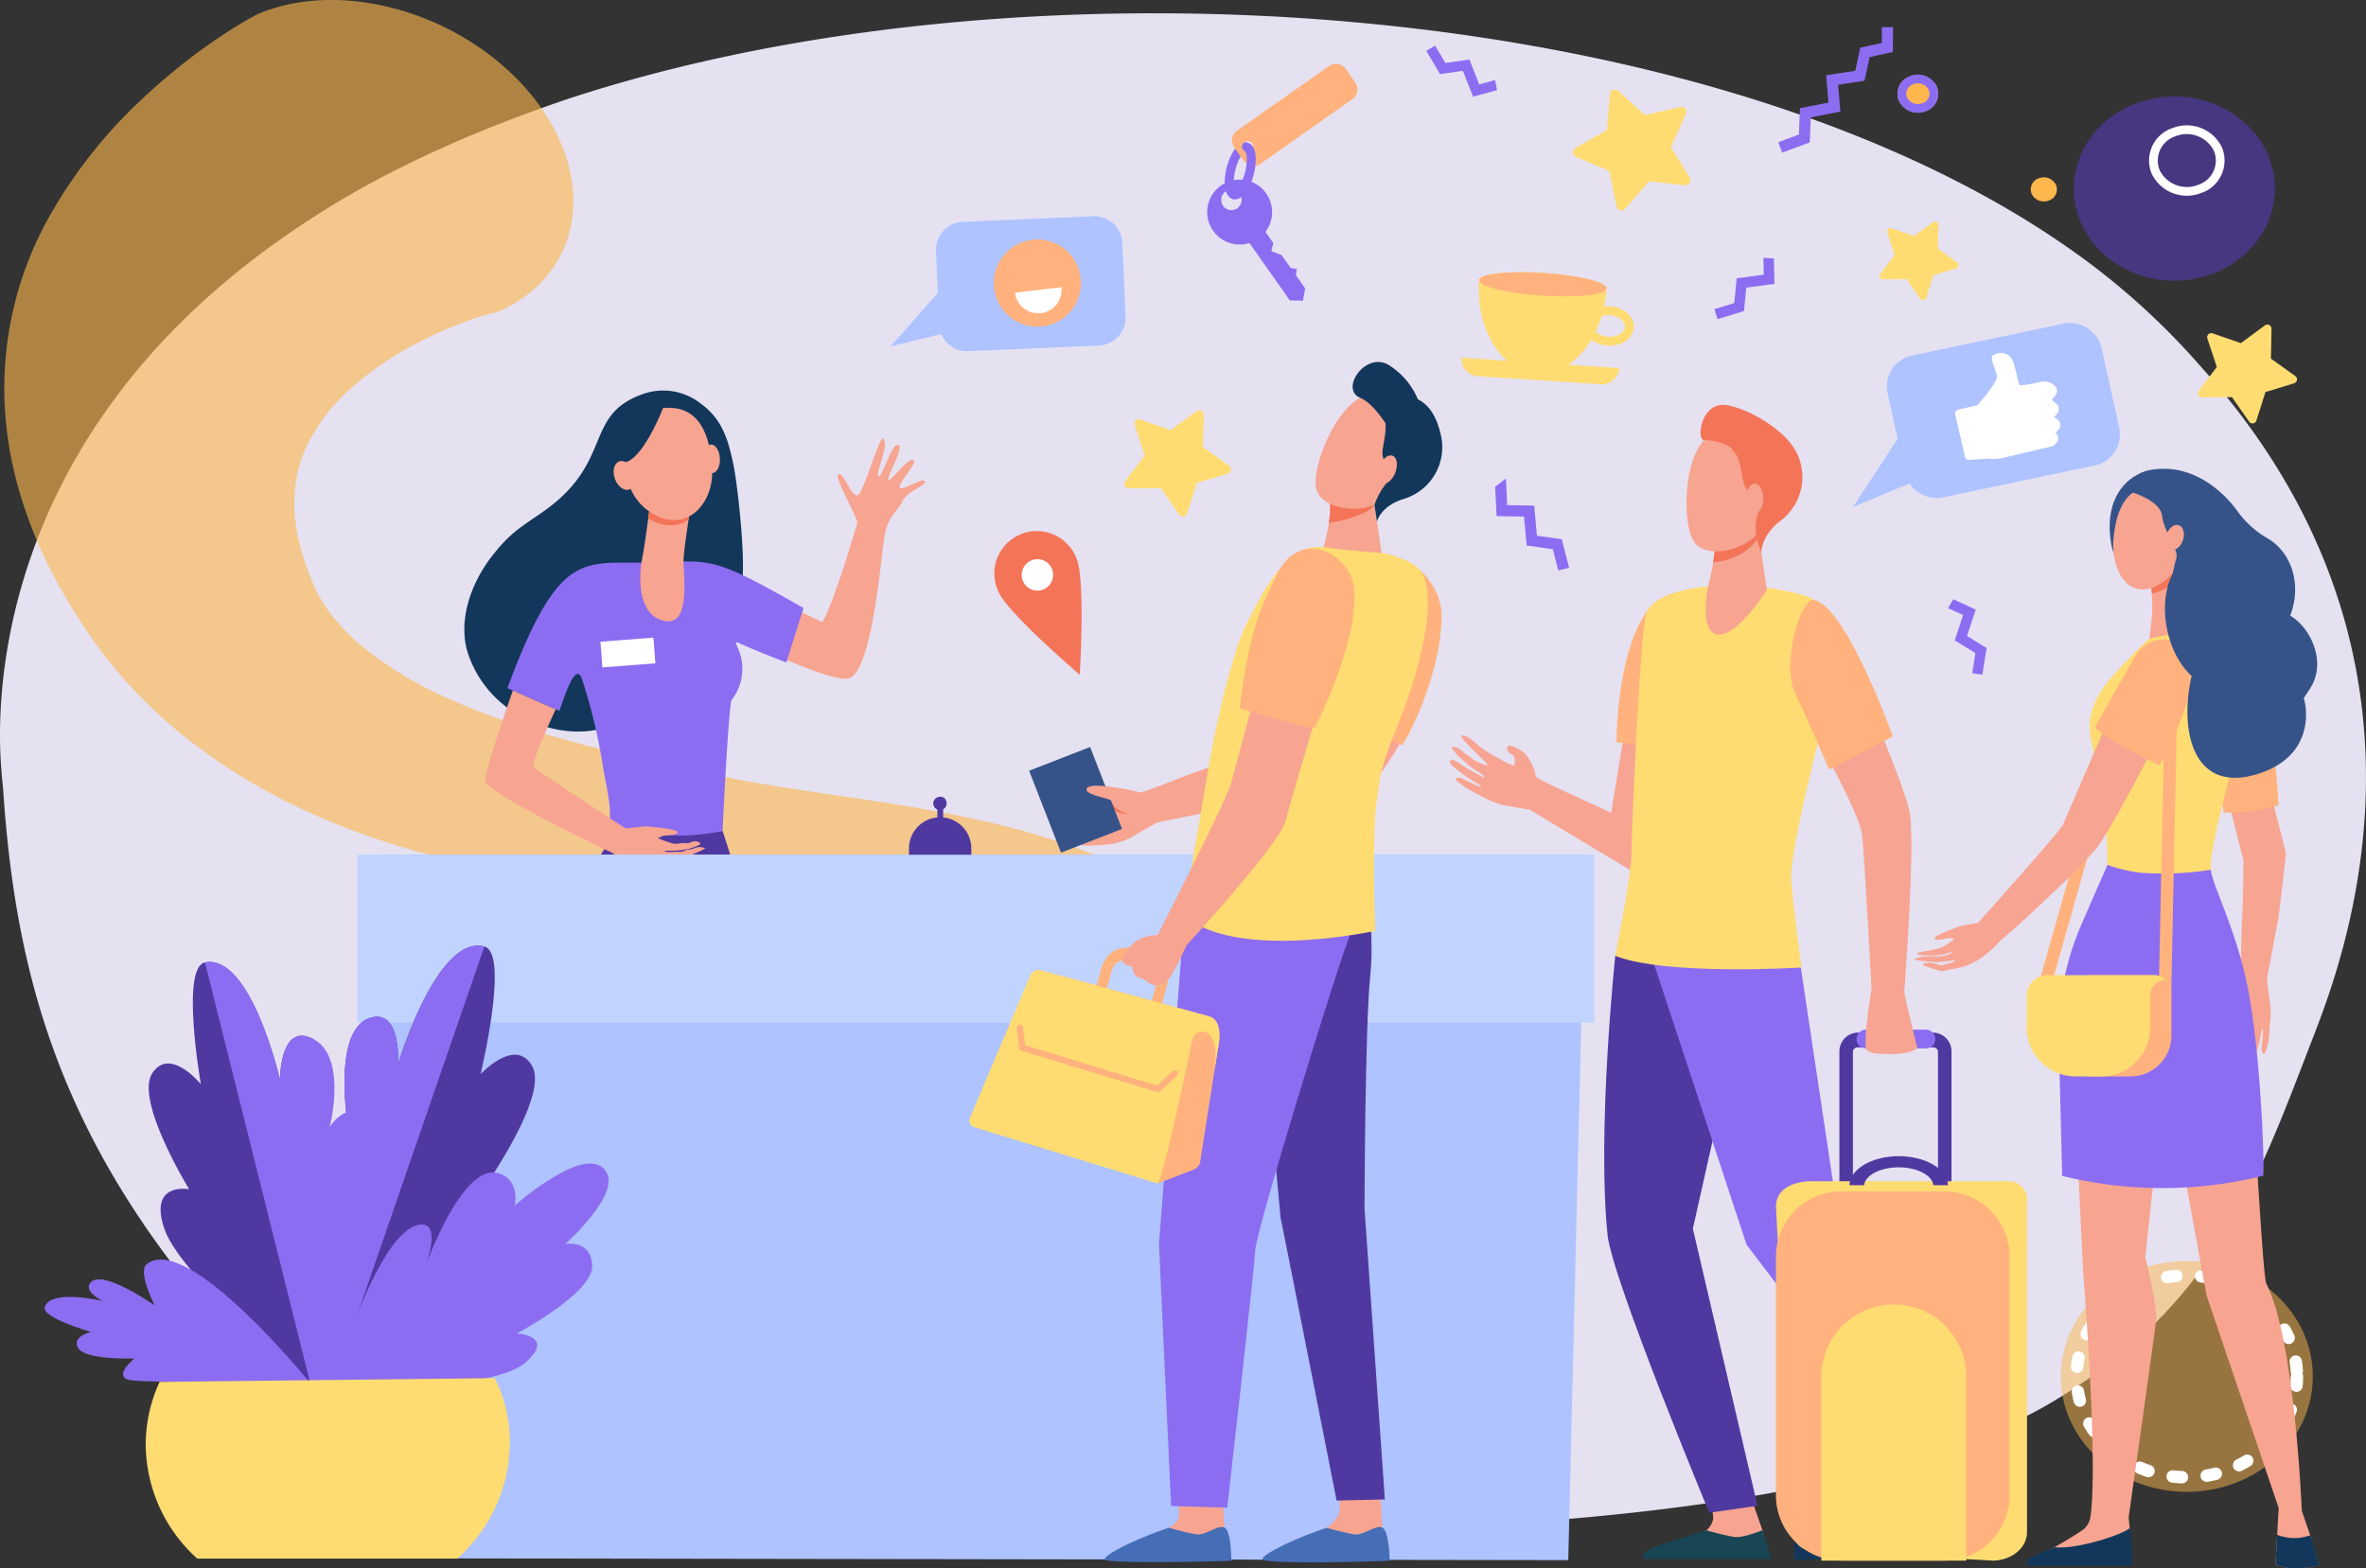 <svg xmlns="http://www.w3.org/2000/svg" xmlns:xlink="http://www.w3.org/1999/xlink" width="390.051" height="258.594" viewBox="0 0 390.051 258.594">
  <rect x="0" y="0" width="390.051" height="258.594" fill="#333333" stroke="none"/>
  <defs>
    <clipPath id="clip-path">
      <rect id="Rectángulo_45499" data-name="Rectángulo 45499" width="244.711" height="214.946" fill="none"/>
    </clipPath>
    <clipPath id="clip-path-2">
      <rect id="Rectángulo_45508" data-name="Rectángulo 45508" width="33.163" height="30.378" fill="none"/>
    </clipPath>
    <clipPath id="clip-path-3">
      <rect id="Rectángulo_45509" data-name="Rectángulo 45509" width="41.552" height="38.064" fill="none"/>
    </clipPath>
    <clipPath id="clip-path-4">
      <rect id="Rectángulo_47095" data-name="Rectángulo 47095" width="375" height="254.124" fill="none"/>
    </clipPath>
  </defs>
  <g id="Grupo_161161" data-name="Grupo 161161" transform="translate(-605.142 -11031.839)">
    <g id="Grupo_156206" data-name="Grupo 156206" transform="translate(0 694.566)">
      <path id="Trazado_200489" data-name="Trazado 200489" d="M347.981,46.086a119.132,119.132,0,0,1,19.9,18.23c41.747,46.509,24.407,95,18.628,109.958-9.336,24.137-16.205,44.585-43.178,60.639C282.053,271.392,72.32,256.1,43.593,224.44c-28.752-31.69-36.1-59.912-38.124-90.9-.144-1.229-.209-2.144-.275-2.944-.62-7.755-3.295-55.73,51.091-90.779C67.637,32.366,81.954,25.7,98.838,20.005,174.966-4.953,288.861,3.136,347.981,46.086" transform="translate(600.167 10333.499)" fill="#e5e1f1"/>
      <g id="Grupo_136635" data-name="Grupo 136635" transform="translate(605.84 10337.272)" opacity="0.61">
        <g id="Grupo_136634" data-name="Grupo 136634">
          <g id="Grupo_136633" data-name="Grupo 136633" clip-path="url(#clip-path)">
            <path id="Trazado_200490" data-name="Trazado 200490" d="M250.148,214.956a3.463,3.463,0,0,1,.129.369c.5,1.759-.771,3.189-2.828,3.192a4.92,4.92,0,0,1-4.624-3.182,80.963,80.963,0,0,0-7.812-18.1,100.733,100.733,0,0,0-12.361-17l-.9-1.006-.93-.985c-.616-.659-1.254-1.3-1.9-1.942q-1.912-1.931-3.954-3.751c-.672-.614-1.378-1.2-2.063-1.8s-1.41-1.162-2.11-1.743c-.728-.558-1.433-1.13-2.178-1.671s-1.468-1.089-2.224-1.6-1.495-1.041-2.263-1.531c-.382-.246-.759-.5-1.145-.737l-1.16-.707c-.765-.485-1.561-.907-2.336-1.361-.788-.428-1.575-.855-2.366-1.26s-1.585-.8-2.388-1.155c-.4-.18-.8-.369-1.2-.543l-1.2-.5c-.2-.082-.4-.171-.6-.249l-.622-.232L189.885,157c-.837-.28-1.664-.577-2.5-.834a92.966,92.966,0,0,0-20.547-3.8c-6.98-.569-14.049-.613-21.389-.647-3.673-.021-7.409-.02-11.262-.1-1.921-.03-3.882-.1-5.862-.18-1-.051-1.993-.092-3.008-.156l-2.957-.189c-7.571-.495-15.4-1.1-23.538-2.161a179.558,179.558,0,0,1-25.521-5.1,124.711,124.711,0,0,1-13.626-4.687A105.2,105.2,0,0,1,45.8,132.226c-2.289-1.367-4.548-2.847-6.749-4.429-1.1-.79-2.183-1.612-3.255-2.452-.532-.422-1.049-.83-1.586-1.282s-1.077-.9-1.6-1.365a78.166,78.166,0,0,1-11.117-11.97c-.793-1.064-1.56-2.137-2.281-3.227-.386-.574-.662-1.017-.983-1.5l-.927-1.441c-.615-.963-1.2-1.948-1.769-2.939s-1.108-2-1.657-3A75.968,75.968,0,0,1,8.6,86.033,62.308,62.308,0,0,1,5.935,73.011a57.81,57.81,0,0,1,7.994-35.157A80.094,80.094,0,0,1,28.142,20.14a101.241,101.241,0,0,1,8.737-7.4c1.552-1.167,3.152-2.3,4.839-3.416.848-.558,1.711-1.114,2.631-1.673.461-.281.93-.561,1.441-.85l.8-.446.457-.241.281-.141.425-.2c14.324-5.886,34.616.416,45.317,14.073s7.764,29.5-6.56,35.388l.143-.08c.033-.021.012-.018.012-.018l-.013-.006c-.009-.01-.065,0-.1,0-.1.014-.2.031-.3.054-.225.044-.485.114-.744.182-.527.14-1.088.308-1.649.49-1.131.371-2.287.786-3.428,1.234a64.573,64.573,0,0,0-6.649,3.038,52.838,52.838,0,0,0-11.123,7.633,30.468,30.468,0,0,0-7.014,9.162,20.822,20.822,0,0,0-1.717,5.108,22.42,22.42,0,0,0-.4,5.6,28.822,28.822,0,0,0,.991,6.2c.167.544.306,1.09.485,1.644.2.556.364,1.114.576,1.678L56.2,98.8c.153.431.337.864.517,1.294a24.1,24.1,0,0,0,3.015,5c.152.2.314.4.473.6l.546.633c.376.423.761.846,1.172,1.26.816.831,1.7,1.654,2.66,2.465a63.012,63.012,0,0,0,14.877,8.933q2.217,1,4.568,1.914t4.807,1.752c3.269,1.121,6.661,2.155,10.133,3.115,6.948,1.925,14.2,3.549,21.675,5.123l2.683.562c.865.182,1.746.346,2.626.521,1.772.331,3.558.654,5.381.955,3.631.607,7.359,1.166,11.152,1.718,7.587,1.118,15.479,2.266,23.582,4.065a120.722,120.722,0,0,1,24.4,7.922c.995.448,1.976.942,2.957,1.416.976.51,1.935.991,2.911,1.527l1.456.793c.479.271.948.552,1.421.828.952.543,1.861,1.136,2.777,1.71a95.709,95.709,0,0,1,10.11,7.564,122.913,122.913,0,0,1,16.333,17.075A147.068,147.068,0,0,1,240.816,195.9a176.586,176.586,0,0,1,9.326,19.037Z" transform="translate(-5.673 -3.572)" fill="#fdb74d"/>
          </g>
        </g>
      </g>
      <g id="Grupo_136654" data-name="Grupo 136654" transform="translate(947.019 10353.178)" opacity="0.7" style="isolation: isolate">
        <g id="Grupo_136653" data-name="Grupo 136653">
          <g id="Grupo_136652" data-name="Grupo 136652" clip-path="url(#clip-path-2)">
            <path id="Trazado_200733" data-name="Trazado 200733" d="M357.177,22.062c8.478-3.165,18.152.565,21.607,8.332s-.617,16.628-9.1,19.793-18.152-.565-21.607-8.332.617-16.628,9.1-19.793" transform="translate(-346.852 -20.935)" fill="#5038a1"/>
          </g>
        </g>
      </g>
      <path id="Trazado_200734" data-name="Trazado 200734" d="M363.4,27.316a5.71,5.71,0,0,1,7.2,2.778,4.925,4.925,0,0,1-3.031,6.6,5.712,5.712,0,0,1-7.2-2.778A4.926,4.926,0,0,1,363.4,27.316Z" transform="translate(600.167 10331.738)" fill="none" stroke="#fff" stroke-width="1.441"/>
      <path id="Trazado_200735" data-name="Trazado 200735" d="M319.878,17.305A3.476,3.476,0,0,1,324.262,19a3,3,0,0,1-1.845,4.016,3.475,3.475,0,0,1-4.384-1.69,3,3,0,0,1,1.845-4.016" transform="translate(600.167 10332.566)" fill="#fdb74d"/>
      <path id="Trazado_200736" data-name="Trazado 200736" d="M320.15,17.977A2.731,2.731,0,0,1,323.6,19.3a2.357,2.357,0,0,1-1.45,3.156,2.733,2.733,0,0,1-3.445-1.328,2.356,2.356,0,0,1,1.45-3.156" transform="translate(600.167 10332.506)" fill="#fdb74d"/>
      <path id="Trazado_200737" data-name="Trazado 200737" d="M320.15,17.977A2.731,2.731,0,0,1,323.6,19.3a2.357,2.357,0,0,1-1.45,3.156,2.733,2.733,0,0,1-3.445-1.328A2.356,2.356,0,0,1,320.15,17.977Z" transform="translate(600.167 10332.506)" fill="none" stroke="#8c6df2" stroke-width="1.441"/>
      <path id="Trazado_200738" data-name="Trazado 200738" d="M341.1,35.646a2.233,2.233,0,0,1,2.818,1.086,1.928,1.928,0,0,1-1.186,2.582,2.235,2.235,0,0,1-2.818-1.087,1.927,1.927,0,0,1,1.186-2.581" transform="translate(600.167 10331.021)" fill="#fdb74d"/>
      <g id="Grupo_136657" data-name="Grupo 136657" transform="translate(944.873 10545.177)" opacity="0.5">
        <g id="Grupo_136656" data-name="Grupo 136656">
          <g id="Grupo_136655" data-name="Grupo 136655" clip-path="url(#clip-path-3)">
            <path id="Trazado_200739" data-name="Trazado 200739" d="M386.258,249.558c0-10.511-9.3-19.032-20.776-19.032s-20.775,8.521-20.775,19.032,9.3,19.032,20.775,19.032,20.776-8.521,20.776-19.032" transform="translate(-344.706 -230.526)" fill="#fdb74d"/>
          </g>
        </g>
      </g>
      <ellipse id="Elipse_6177" data-name="Elipse 6177" cx="18.162" cy="16.638" rx="18.162" ry="16.638" transform="translate(947.487 10547.57)" fill="none" stroke="#fff" stroke-linecap="round" stroke-width="2.046" stroke-dasharray="1.535 4.093"/>
    </g>
    <g id="Grupo_156208" data-name="Grupo 156208" transform="translate(612.507 11036.309)">
      <g id="Grupo_156207" data-name="Grupo 156207" clip-path="url(#clip-path-4)">
        <path id="Trazado_205328" data-name="Trazado 205328" d="M166.6,344.78c-.208-1.485.258-4.039,1.421-8.036-2.3.006-4.238-1.014-6.591-.978-.642,3.758-1.638,9.929-1.638,9.929l-.106,4.878,16.383.123s-.137.071-4.966-2.981c-.357-.226-4.3-1.5-4.5-2.935" transform="translate(-50.326 -105.818)" fill="#f7a491"/>
        <path id="Trazado_205329" data-name="Trazado 205329" d="M159.364,356.361h16.912c.625-.056.778-.567.561-.881-.447-.648-3.745-2.2-5.963-3.235-3.889.41-10.727-1.192-11.34-2.093-1.067,2.985-.518,6.132-.17,6.209" transform="translate(-50.081 -110.352)" fill="#3c8f7c"/>
        <path id="Trazado_205330" data-name="Trazado 205330" d="M136.8,344.93a28.064,28.064,0,0,1-.043-8.3c-2.3.005-4.493-.427-6.846-.391,0,3.866.081,9.6.081,9.6l-.106,4.878,16.383.123s-.137.071-4.966-2.981c-.357-.226-4.3-1.5-4.5-2.935" transform="translate(-40.935 -105.968)" fill="#f7a491"/>
        <path id="Trazado_205331" data-name="Trazado 205331" d="M129.564,356.361h16.912c.625-.056.778-.567.561-.881-.447-.648-3.745-2.2-5.963-3.235-3.889.41-10.727-1.192-11.34-2.093-1.067,2.985-.518,6.132-.17,6.209" transform="translate(-40.689 -110.352)" fill="#3c8f7c"/>
        <path id="Trazado_205332" data-name="Trazado 205332" d="M157.368,128.7l6.162-6.5s6.6,3.628,14.286,7.094c2.113-3.68,5.564-15.782,5.749-16.359s-4.041-7.85-3.1-8.032,2.173,3.882,3.173,3.471,3.569-9.842,4.171-9.328c1.125.963-1.352,5.866-.759,6.223s2.1-5.434,3.244-5.187-1.935,5.272-1.6,5.755,3.558-4.232,4.223-3.14c.361.593-2.97,4.106-2.285,4.5s3.687-1.819,4.046-1.1-2.8,1.464-3.678,3.277-2.472,2.52-3,5.949-1.976,21.754-5.712,23.226c-3.262,1.285-24.926-9.843-24.926-9.843" transform="translate(-49.595 -31.207)" fill="#f7a491"/>
        <path id="Trazado_205333" data-name="Trazado 205333" d="M156.208,193.558l-5,2.787-10.158,15.532,18.167,42.758s-2.046,6.43-2.713,9.643c-.7,3.361-2.408,32.21-2.408,32.21l7.75.131s7.361-30.713,8.608-40.68c1.514-12.105-7.7-40.934-7.7-40.934-1.719-5.882-5.425-17.983-5.425-17.983s-.907-2.948-1.12-3.464" transform="translate(-44.453 -61.001)" fill="#5038a1"/>
        <path id="Trazado_205334" data-name="Trazado 205334" d="M133.024,185.039a14.637,14.637,0,0,1-1.55,7.822c-1.26,2.54-3.437,4.532-4.995,7.644-2.95,5.89-4.551,14.256-3.445,19.633,0,0,6.1,23.284,5.856,31.794a109.672,109.672,0,0,1-1.855,12.614c-.609,3.379-.814,28.867-.814,28.867l8.654-.261,6.627-41.115,2.8-36.547,6.113-24.616Z" transform="translate(-38.664 -58.316)" fill="#5038a1"/>
        <path id="Trazado_205335" data-name="Trazado 205335" d="M145.437,99.977c-.8-3.774-1.624-7.562-5.375-10.281a10.009,10.009,0,0,0-9.754-1.574c-9.8,3.553-4.528,11.327-16.684,19.613-3.778,2.575-5.211,3.473-7.922,6.9-3.795,4.8-5.868,11.247-3.961,16.551C105.686,142.16,117.909,145.33,124.3,143c11.9-4.33,21.816-19.423,22.475-23.542.705-4.408-.826-17.056-1.34-19.486" transform="translate(-31.837 -27.571)" fill="#13375b"/>
        <path id="Trazado_205336" data-name="Trazado 205336" d="M149.615,142.116c2.758,1.275,7.752,3.189,7.752,3.189l2.841-8.987c-16.06-9.136-14.8-7.662-26.856-7.482-9.63.137-13.665-1.7-21.958,20.684,0,0,6.312,2.837,8.573,3.747.972-2.767,2.729-8.287,3.753-5.14a91.522,91.522,0,0,1,3.441,14.493c.483,2.928,1.533,6.677.981,9.661a89.534,89.534,0,0,0,11.568,1.57.228.228,0,0,0,.043,0,39.264,39.264,0,0,0,7.107-.751s.982-20.767,1.507-21.633a8.33,8.33,0,0,0,.947-8.7c-.369-.82-.269-.916.3-.653" transform="translate(-35.107 -40.542)" fill="#8c6df2"/>
        <path id="Trazado_205337" data-name="Trazado 205337" d="M144.942,114.768s-.767,6.193-1.219,8.343c-.473,2.25-1.185,9.335,3.48,10.486s3.224-7.709,3.3-10,1.4-10.264,1.4-10.264Z" transform="translate(-45.186 -35.718)" fill="#f7a491"/>
        <path id="Trazado_205338" data-name="Trazado 205338" d="M145.291,116.744c.048.029.092.059.14.087,2.578,1.478,4.823,1.245,6.507.095.3-1.98.568-3.59.568-3.59l-6.961,1.432s-.1.825-.254,1.976" transform="translate(-45.789 -35.718)" fill="#f47458"/>
        <path id="Trazado_205339" data-name="Trazado 205339" d="M145.2,91.806a7.983,7.983,0,0,0-4.31,3.483c-1.577,2.715-2.363,10.512,3.44,13.839s9.922-2,9.747-6.99-1.565-11.583-8.876-10.332" transform="translate(-44.043 -28.884)" fill="#f7a491"/>
        <path id="Trazado_205340" data-name="Trazado 205340" d="M161.292,102.79c.064,1.3-.49,2.378-1.239,2.415s-1.407-.982-1.472-2.278.49-2.378,1.239-2.415,1.407.982,1.472,2.278" transform="translate(-49.976 -31.676)" fill="#f7a491"/>
        <path id="Trazado_205341" data-name="Trazado 205341" d="M144.756,91.577s-3.129,8.156-6.19,9.024-2.817,4.882-2.817,4.882-.392-9.273,2.405-11.546a12.152,12.152,0,0,1,6.6-2.36" transform="translate(-42.776 -28.861)" fill="#13375b"/>
        <path id="Trazado_205342" data-name="Trazado 205342" d="M140.264,106.257c.472,1.274.162,2.569-.692,2.891s-1.929-.45-2.4-1.725-.163-2.569.692-2.891,1.929.451,2.4,1.725" transform="translate(-43.16 -32.921)" fill="#f7a491"/>
        <path id="Trazado_205343" data-name="Trazado 205343" d="M135.879,187.952c.114.016.625-.052,1.044-.041a7.976,7.976,0,0,1,1.085.1,3.063,3.063,0,0,1,.662-.4c.181-.083.475-.114.677-.207s.382-.274.579-.362c.512-.222.982-.274,1.137,0,.129.222-2.717,1.963-2.717,1.963-2.635.016-5.395,1.359-11.5-2.624-3.487-1.524-20.424-9.889-20.765-11.713-.191-1.023,2.408-8.943,4.532-14.958,1.637.733,5.12,2.284,7.068,3.1-1.787,3.787-3.9,8.809-3.674,9.424.057.16.269.449,11.718,7.946.289.186.583.382.883.579q1.209.79,2.583,1.684l3.265-.341s5.172.357,5.327.946c.067.268-.362.4-.888.48h-.016l-.232.032h-.011c-.568.067-1.168.077-1.312.129a3.393,3.393,0,0,0-.78.383c3.224,1.317,2.976.847,4.045.78.268-.021.553.057.806.036.434-.036.78-.294,1.116-.316a1.463,1.463,0,0,1,.977.294c.114.114-.1.279-.512.465-2.491,1.08-4.552.667-5.214.827-.444.109.367.274,1.633.14a6.654,6.654,0,0,0,1.147-.015c.279-.062.532-.243.806-.31.253-.062.512-.057.723-.1.279-.052.667-.264.889-.29a2.1,2.1,0,0,1,1.322.129c.192.171-3.565,1.611-3.565,1.611s-2.589.373-3.167.373c0,0-.346.155.331.258" transform="translate(-33.428 -50.332)" fill="#f7a491"/>
        <rect id="Rectángulo_47090" data-name="Rectángulo 47090" width="8.759" height="4.25" transform="translate(91.62 101.331) rotate(-4.404)" fill="#fff"/>
        <path id="Trazado_205344" data-name="Trazado 205344" d="M276.779,315.555l-195.529-.3v-116H279.583Z" transform="translate(-25.606 -62.797)" fill="#aec3ff"/>
        <rect id="Rectángulo_47091" data-name="Rectángulo 47091" width="203.875" height="27.712" transform="translate(51.572 136.44)" fill="#c0d4ff"/>
        <path id="Trazado_205345" data-name="Trazado 205345" d="M66.259,295.287s25.77-19.128,29.3-27.373-3.75-7.313-3.75-7.313,10.406-14.743,7.644-19.615-8.509,1.35-8.509,1.35,4.827-19.945.63-21.055c-7.818-2.067-14.232,19.4-14.232,19.4s.575-8.912-4.318-7.711c-7.379,1.811-3.476,21-3.476,21s-2.352-3.4-6.4-.166c-7.261,5.807,3.109,41.487,3.109,41.487" transform="translate(-19.089 -69.694)" fill="#5038a1"/>
        <path id="Trazado_205346" data-name="Trazado 205346" d="M61.64,254.3a5.847,5.847,0,0,1,7.491-.331s-3.9-19.187,3.476-21c4.893-1.2,4.317,7.711,4.317,7.711s6.416-21.466,14.233-19.4L65.648,295.226c-1.14-4.618-10.791-35.505-4.008-40.93" transform="translate(-18.671 -69.693)" fill="#8c6df2"/>
        <path id="Trazado_205347" data-name="Trazado 205347" d="M68.927,311.148s26.408-.028,31.859-4.6-1.235-4.934-1.235-4.934,12.621-6.7,12.437-11.166-4.462-3.567-4.462-3.567,8.724-7.814,6.933-11.6c-2.752-5.821-15.228,5.219-15.228,5.219s.954-4.428-2.915-5.352c-5.836-1.4-11.756,15.2-11.756,15.2s2.791-7.474-1.218-6.644c-7.193,1.49-14.413,27.455-14.413,27.455" transform="translate(-21.723 -86.219)" fill="#8c6df2"/>
        <path id="Trazado_205348" data-name="Trazado 205348" d="M54,297.33s-23.44-20-26.3-28.059,4.011-6.731,4.011-6.731-9.006-14.658-6.083-19.126,8.013,1.8,8.013,1.8-3.383-19.27.677-20.071c7.563-1.492,12.366,19.32,12.366,19.32s-.008-8.514,4.575-7.075c6.911,2.17,2.034,20.189,2.034,20.189s2.551-6.736,6.2-3.411C66.058,260.13,54,297.33,54,297.33" transform="translate(-7.894 -70.931)" fill="#5038a1"/>
        <path id="Trazado_205349" data-name="Trazado 205349" d="M66.015,250.268c-4.271-2.483-6.862,2.016-6.862,2.016s3.289-12.726-3.623-14.9c-4.583-1.439-4.575,7.075-4.575,7.075s-4.8-20.812-12.366-19.32L57.657,301.36c1.365-4.325,16.077-46.606,8.358-51.092" transform="translate(-12.162 -70.931)" fill="#8c6df2"/>
        <path id="Trazado_205350" data-name="Trazado 205350" d="M43.747,317.039s-25.748.01-29.33-.407.375-3.613.375-3.613-8.011.292-9.232-1.657,2.051-2.717,2.051-2.717-7.979-2.312-7.6-4.009c.709-3.161,9.522-1.1,9.522-1.1s-3.274-1.589-1.943-3.066C9.6,298.243,18.165,304.3,18.165,304.3s-2.939-5.6-1.318-6.855c6.793-5.245,26.9,19.595,26.9,19.595" transform="translate(0 -93.512)" fill="#8c6df2"/>
        <path id="Trazado_205351" data-name="Trazado 205351" d="M32.826,355.016H75.68a25.649,25.649,0,0,0,8.662-19.382,23.22,23.22,0,0,0-2.477-10.375l-55.252.621a24.589,24.589,0,0,0-2.285,10.745,25.5,25.5,0,0,0,8.5,18.392" transform="translate(-7.666 -102.507)" fill="#fedc72"/>
        <path id="Trazado_205352" data-name="Trazado 205352" d="M343.933,10.136l-2.624.713-1.613-4.1-3.965.569-1.708-2.867-1.451.865,2.285,3.834,3.757-.539,1.678,4.26L344.24,11.8Z" transform="translate(-104.812 -1.404)" fill="#8c6df2"/>
        <path id="Trazado_205353" data-name="Trazado 205353" d="M458.2,139.211l2.472,1.133-1.383,4.178,3.41,2.1-.523,3.3,1.668.265.7-4.408-3.231-1.992,1.439-4.347-3.719-1.7Z" transform="translate(-144.405 -43.407)" fill="#8c6df2"/>
        <path id="Trazado_205354" data-name="Trazado 205354" d="M436.2,4.089l-3.819.854-.854,3.9-4.347.654.37,4.432-4.884.957-.162,4.123-4.549,1.689-.64-1.722,3.4-1.263.171-4.35,4.7-.92L425.2,7.933l4.8-.722.834-3.806,3.539-.792L434.4,0l1.837.018Z" transform="translate(-131.518 0)" fill="#8c6df2"/>
        <path id="Trazado_205355" data-name="Trazado 205355" d="M322.713,169.6a5.752,5.752,0,0,1-.546,1.411,53.386,53.386,0,0,1-5.216,7.408l-2.82-6.781s.46-2.129,1.257-5.173c2.724.759,5.318,1.2,7.326,3.135" transform="translate(-99 -52.464)" fill="#f8a492"/>
        <path id="Trazado_205356" data-name="Trazado 205356" d="M303.053,151.549s15.729,7.229,16.238,7.091c.328-.089,6.453-11.029,6.518-21.318.03-4.752-4.593-10.468-9.753-9.337-2.6.569-2.557,1.34-6.4,7.3s-6.6,16.265-6.6,16.265" transform="translate(-95.509 -40.289)" fill="#ffb27d"/>
        <path id="Trazado_205357" data-name="Trazado 205357" d="M279.2,351.669s.373,6.593.375,6.607c.137.837.677,2.905.677,3.666,0,2.859-12.719-2.426-9.869-3.693.258-.115,1.61-.982,1.694-1.955a30.011,30.011,0,0,0-.33-4.719Z" transform="translate(-85.081 -110.8)" fill="#f7a491"/>
        <path id="Trazado_205358" data-name="Trazado 205358" d="M265.754,361.225a45.79,45.79,0,0,0,4.516,1.093c1.529.218,3.545-1.622,4.628-1.125,1.191.547,1.144,5.474,1.144,5.474s-15.654.546-20.517-.049c-1.86-.227,4.125-3.356,10.23-5.393" transform="translate(-80.421 -113.805)" fill="#466eb6"/>
        <path id="Trazado_205359" data-name="Trazado 205359" d="M317.191,351.712s.373,6.593.375,6.607c.137.837.677,2.905.677,3.666,0,2.859-12.719-2.426-9.869-3.693.258-.115,2.011-1.629,2.1-2.6.131-1.5.062-3.884.062-3.884Z" transform="translate(-97.055 -110.844)" fill="#f7a491"/>
        <path id="Trazado_205360" data-name="Trazado 205360" d="M303.748,361.225a45.785,45.785,0,0,0,4.516,1.093c1.529.218,3.545-1.622,4.627-1.125,1.19.547,1.238,5.474,1.238,5.474s-15.966.633-20.611-.049c-1.855-.272,4.125-3.356,10.23-5.393" transform="translate(-92.395 -113.805)" fill="#466eb6"/>
        <path id="Trazado_205361" data-name="Trazado 205361" d="M293.175,155.67l-16.118,12.092c-.144.054-.438.173-.888.353-1.629.653-5.019,2.012-8.4,3.219l-.036.013c-1.183.386-3.241,1.179-5.232,1.947-2.213.853-4.958,1.911-5.434,1.969-.083-.023-.232-.068-.43-.128a40.853,40.853,0,0,0-5.082-.889c-.756-.084-2.584-.11-2.539.724.071,1.312,1.856.588,3.024,1.132a30.269,30.269,0,0,1-3.74,1.114l-3.544.412c-.266.057-2.242-.1-2.191.816l0,.044c.11.823,2.194.692,5.74.844-.4.131-.883.266-1.329.373a13.655,13.655,0,0,0-1.846.381c-.992-.113-2.536.067-2.337,1.04.1.488,2.261.33,2.261.33.3-.022,2.583-.175,3.035-.184-.762.143-4.014.713-3.973,1.483.035.638.919.642,1.615.59.412-.03,3.936-.623,4.348-.668-.522.329-4.008.334-3.993.631.068,1.244,6.346.448,6.613.38a11.434,11.434,0,0,0,3.248-1.246c1.384-.858,3.593-2.059,3.932-2.242.7-.159,3.229-.671,6.407-1.316l4.4-.892,0-.012c.334-.06,1.394-.351,5.366-1.454a50.431,50.431,0,0,0,5.766-1.707c.965-.579,17.792-13.586,18.507-14.139l.423-.327Z" transform="translate(-76.446 -49.06)" fill="#f7a491"/>
        <path id="Trazado_205362" data-name="Trazado 205362" d="M315.7,112.081l1.442,9.733s-5.5,4.709-8.7,3.716c-2.687-.833-.844-4.584-.844-4.584s1.432-5.2.992-7.92,7.108-.946,7.108-.946" transform="translate(-96.749 -35.143)" fill="#f7a491"/>
        <path id="Trazado_205363" data-name="Trazado 205363" d="M315.342,115.024a21.366,21.366,0,0,1-6.219,1.87,13.767,13.767,0,0,0,.147-3.867c-.2-1.257,1.3-1.554,2.968-1.511,2.189.2,4.14.565,4.14.565l.277,1.87a4.57,4.57,0,0,1-1.312,1.072" transform="translate(-97.422 -35.144)" fill="#f47458"/>
        <path id="Trazado_205364" data-name="Trazado 205364" d="M322.311,93.542c.227,0-2.172,10.875-5.884,12.745s-9.249.9-10.288-2.033c-1.149-3.239,3.043-14.332,8.264-15.742s7.908,5.03,7.908,5.03" transform="translate(-96.421 -27.832)" fill="#f7a491"/>
        <path id="Trazado_205365" data-name="Trazado 205365" d="M320.824,81.125a12.278,12.278,0,0,1,4.784,5.641c1.392.7,3.076,2.23,3.884,6.338a8.908,8.908,0,0,1-6.287,10.115c-3.746,1.171-4.341,3.713-4.341,3.713l-.41-2.743a11.479,11.479,0,0,1,2.087-3.72c1.253-1.241-.594-3.049-.756-4.524-.125-1.135.659-3.341.489-5.2,0,0-2.082-3.367-4.134-4.2-3.5-1.418.878-7.758,4.682-5.416" transform="translate(-99.23 -25.405)" fill="#13375b"/>
        <path id="Trazado_205366" data-name="Trazado 205366" d="M321.142,104.927c-.485,1.256-.287,2.5.443,2.785s1.715-.507,2.2-1.763.287-2.5-.442-2.785-1.716.507-2.2,1.763" transform="translate(-101.126 -32.495)" fill="#f7a491"/>
        <path id="Trazado_205367" data-name="Trazado 205367" d="M309.553,199.378s2.155,11.122,1.277,19.554-.948,38.39-.948,38.39l3.352,47.93-7.954.185s-9.432-47.907-9.256-46.677-3.163-33.731-3.163-33.731l11.244-26.7Z" transform="translate(-92.297 -62.503)" fill="#5038a1"/>
        <path id="Trazado_205368" data-name="Trazado 205368" d="M299.684,197.4s1.405,10.014-.351,14.406-15.069,47.486-15.245,51-4.6,42.351-4.6,42.351l-9.249-.277-2-43.179,4.189-54.269,4.068-13.721Z" transform="translate(-84.536 -61.047)" fill="#8c6df2"/>
        <path id="Trazado_205369" data-name="Trazado 205369" d="M317.43,125.107a7.962,7.962,0,0,1-4.408,1.412c-2.127-.185-5.135-2.28-5.135-2.28l.418-1.512s5.5-.855,5.641-.763,3.483,3.143,3.483,3.143" transform="translate(-97.032 -38.435)" fill="#f7a491"/>
        <path id="Trazado_205370" data-name="Trazado 205370" d="M278.33,161.064c1.214-7.05,4.206-20.034,6.548-23.936,1.026-1.711,5.594-12.922,12.4-11.938,4.734.685,9.519.916,9.519.916s4.228.741,6.088,2.6,2.354,7-.32,16.77c-2.111,7.709-4.727,11.941-6.022,17.556-.262,1.883-.487,3.742-.785,5.912-.476,8.4.005,19.487.005,19.487s-23.014,5.1-31.623-2.635c0,0,2.95-17.509,4.194-24.732" transform="translate(-86.395 -39.435)" fill="#fedc72"/>
        <path id="Trazado_205371" data-name="Trazado 205371" d="M235.372,253.013l27.153,7.439a1.6,1.6,0,0,0,1.841-1.374l2.9-18.495c.494-2.348.449-4.922-1.49-5.453l-23.72-6.5a1.572,1.572,0,0,0-1.812,1.257l-5.787,21.119a1.572,1.572,0,0,0,.919,2.005" transform="translate(-73.866 -72.041)" fill="#ffb27d"/>
        <path id="Trazado_205372" data-name="Trazado 205372" d="M267.917,275.748l5.927-2.264-3.22-3.448-2.585.065Z" transform="translate(-84.435 -85.103)" fill="#ffb27d"/>
        <path id="Trazado_205373" data-name="Trazado 205373" d="M252.114,230.633l1.693.464,1.533-5.592a2.165,2.165,0,0,1,2.493-1.729l3.652,1a2.164,2.164,0,0,1,1.264,2.758l-1.532,5.592,1.693.464L264.441,228c.644-2.352-.434-4.7-2.4-5.245l-3.652-1c-1.969-.539-4.1.935-4.74,3.287Z" transform="translate(-79.455 -69.851)" fill="#ffb27d"/>
        <path id="Trazado_205374" data-name="Trazado 205374" d="M262.052,234.622l-27.758-7.605a1.548,1.548,0,0,0-1.776,1.141l-.216.51-9.634,22.718a1.12,1.12,0,0,0,.7,1.508c5.7,1.787,30.241,9.28,30.241,9.28.63.173,4.3-16.88,5.749-23.71a1.657,1.657,0,0,1,2.728-.9c1.735,1.561.868,5.983.868,5.983l.113-.408.48-3.066c.5-2.348.45-4.922-1.49-5.453" transform="translate(-70.146 -71.532)" fill="#fedc72"/>
        <path id="Trazado_205375" data-name="Trazado 205375" d="M265.212,200.085a4.916,4.916,0,0,0-2.332.4c-1.8.564-3.6,2.819-3.426,3.751s1.5.932,1.5.932.3,1.6,1.019,1.8a3.851,3.851,0,0,1,1.734.932,2.465,2.465,0,0,0,2.971-.173c1.127-.954,3.3-5.95,3.3-5.95s15.344-16.729,16.32-20.436,5.919-20.294,5.919-20.294l-10.8-1.3s-3.122,12.033-4.1,15.35-12.108,24.989-12.108,24.989" transform="translate(-81.765 -50.345)" fill="#f7a491"/>
        <path id="Trazado_205376" data-name="Trazado 205376" d="M287.679,151.9s11.785,3.451,12.264,3.23c.308-.14,7.342-14.317,6.6-22.881-.412-4.734-5.553-7.881-9.032-6.266-2.411,1.121-3.18,2.278-5.991,8.788s-3.839,17.129-3.839,17.129" transform="translate(-90.663 -39.568)" fill="#ffb27d"/>
        <path id="Trazado_205377" data-name="Trazado 205377" d="M257.4,251.378l-22.986-7.016-.431-3.589a.52.52,0,0,1,1.033-.124l.35,2.915,21.764,6.643,2.577-2.4a.521.521,0,0,1,.71.762Z" transform="translate(-73.738 -75.697)" fill="#ffb27d"/>
        <path id="Trazado_205378" data-name="Trazado 205378" d="M259.35,188.35s-2.527-.774-2.619-2.389a1.761,1.761,0,0,0,.4,1.661,3.555,3.555,0,0,0,2.222.729" transform="translate(-80.89 -58.606)" fill="#f47458"/>
        <rect id="Rectángulo_47092" data-name="Rectángulo 47092" width="10.789" height="14.494" transform="matrix(0.932, -0.363, 0.363, 0.932, 162.29, 122.606)" fill="#355389"/>
        <path id="Trazado_205379" data-name="Trazado 205379" d="M253.864,182.72s-2.992-.412-3.078.52,3.75,1.474,3.989,1.8-.282-1.973-.282-1.973Z" transform="translate(-79.036 -57.557)" fill="#f7a491"/>
        <path id="Trazado_205380" data-name="Trazado 205380" d="M450.971,344.08s2.086,2.063,2.133,2.82.185,8.867-.667,9.624-3.352,1.294-2.548,2.146c.607.644,5.283.506,8.382.334.9-.051,2.039-7.366,2.4-8.441.52-1.561,2.395-4.96,1.922-6.049-.23-.53-1.942-1.739-3.5-2.756a14.32,14.32,0,0,1-3.2-3.452Z" transform="translate(-141.735 -106.619)" fill="#f7a491"/>
        <path id="Trazado_205381" data-name="Trazado 205381" d="M407.187,354.083s1.617,4.629,1.843,5.282a32.538,32.538,0,0,1,.711,3.784c0,2.892-12.866-2.454-9.982-3.736a3.1,3.1,0,0,0,1.166-2.027,6.831,6.831,0,0,0-1.084-3.418Z" transform="translate(-125.853 -111.555)" fill="#f7a491"/>
        <path id="Trazado_205382" data-name="Trazado 205382" d="M381.89,205.967l-4.658,12.064s-3.039,28.79-1.269,46.024c.74,7.207,16.763,45.792,16.763,45.792l7.959-1.138-10.66-45.69,3.923-17.472,5.551-34.537Z" transform="translate(-118.312 -64.911)" fill="#5038a1"/>
        <path id="Trazado_205383" data-name="Trazado 205383" d="M407.359,206.886l4,13.433,6.078,40.544,20.555,37.927s-3.091,4.745-6.409,5.492L402.4,265.949l-15.812-47.987.555-10.661Z" transform="translate(-121.836 -65.201)" fill="#8c6df2"/>
        <path id="Trazado_205384" data-name="Trazado 205384" d="M373.223,183.767c.4-1.046,4.356-21.779,4.356-21.779l-9.856,1.043-2.875,17.552c-3.478-1.6-6.39-2.941-6.39-2.941s-5.768-2.611-6.019-3.009c-.212-.338.3-.5-1.277-3.174a5,5,0,0,0-1.59-1.4s-1.4-.768-1.676-.5a.766.766,0,0,0-.025.981c.2.236.792.475.99.711a2.229,2.229,0,0,1-.025,1.507c-.153.314-4.2-2.082-4.2-2.082s-1.129-.74-1.484-1.015c-.3-.234-1.155-1.005-1.155-1.005s-1.5-1.158-1.8-.757c-.371.492,4.427,4.559,4.271,4.818-.188.316-2.442-.947-2.442-.947a8.364,8.364,0,0,0-1.431-1.059c-.481-.6-1.718-1.337-2.052-.823a11.778,11.778,0,0,0,1.26,1.5s.9.766,1.306,1.157c.717.69,2.031,1.356,2.552,1.785.434.357.183.379.181.442a13.451,13.451,0,0,1-1.537-.852,10.363,10.363,0,0,1-1.486-.836,12.434,12.434,0,0,0-1.526-.981c-1.166-.652-1.374.178-.386.958.376.3.788.618,1.207.941,1.629,1.256,3.375,2.055,3.3,2.261-.092.266-3.189-1.379-3.189-1.379s-1.924-.422-.464.729a15.73,15.73,0,0,0,3.326,2.031,15.041,15.041,0,0,0,3.741,1.627c1.759.347,4.576.807,4.576.807,1.381.783,12.706,7.682,19.539,11.693l5.007-6.094c-.571-.257-1.672-.758-3.054-1.391a3.341,3.341,0,0,0,.33-.509" transform="translate(-106.607 -51.051)" fill="#f8a492"/>
        <path id="Trazado_205385" data-name="Trazado 205385" d="M378.376,160.751l11.343,1.174s.521-9.426.521-13.922c0-5.455-.724-12.248-1.374-12.1a8.869,8.869,0,0,0-5.477,3.249c-5.061,7.048-5.012,21.6-5.012,21.6" transform="translate(-119.247 -42.831)" fill="#ffb27d"/>
        <path id="Trazado_205386" data-name="Trazado 205386" d="M458.607,343.246s-4.391,13.471-6.273,14.133c-.5.176-3.31.888-3.763,1.963a.515.515,0,0,0-.029.1,1.119,1.119,0,0,0,1.122,1.309h8.926s1.268-6.045,1.768-8.7c0,0,2.652-6.489,2.357-7.079s-4.11-1.722-4.11-1.722" transform="translate(-141.353 -108.176)" fill="#184655"/>
        <path id="Trazado_205387" data-name="Trazado 205387" d="M405.885,366.589l-1.444-4.737s-3.125,1.346-4.672,1.125a46.372,46.372,0,0,1-4.568-1.106c-6.175,2.06-11.235,3.061-10.314,4.718Z" transform="translate(-121.265 -114.039)" fill="#184655"/>
        <path id="Trazado_205388" data-name="Trazado 205388" d="M403.228,134.833s6,.835,7.585,2c1.78,1.307,5.1,6.519,5.1,6.519s-9.28,33.745-8.836,39.592,1.7,14.506,1.7,14.506-22.277,1.406-30.714-1.924c0,0,2.664-13.248,2.664-16.726s1.5-38.248,2.561-40.069,3.212-2.857,7.282-3.745,12.656-.148,12.656-.148" transform="translate(-119.149 -42.402)" fill="#fedc72"/>
        <path id="Trazado_205389" data-name="Trazado 205389" d="M408.453,121l1.486,9.731s-5.191,8.3-8.431,7.3c-2.719-.843-1.283-7.812-1.283-7.812s.518-1.926.85-4.069a14.877,14.877,0,0,0,.188-4.191c-.444-2.755,7.19-.957,7.19-.957" transform="translate(-126.014 -37.953)" fill="#f7a491"/>
        <path id="Trazado_205390" data-name="Trazado 205390" d="M401.827,121.958c-.444-2.755,7.19-.957,7.19-.957l.123.807a4.479,4.479,0,0,1-.828,1.357,10.082,10.082,0,0,1-6.676,3,14.92,14.92,0,0,0,.19-4.207" transform="translate(-126.578 -37.953)" fill="#f47458"/>
        <path id="Trazado_205391" data-name="Trazado 205391" d="M408.244,99.766c.216-.078,1.73,11.083-1.143,14.154s-8.47,4.076-10.477,1.657c-2.221-2.675-2.109-14.67,2.357-17.829s9.263,2.018,9.263,2.018" transform="translate(-124.551 -30.484)" fill="#f7a491"/>
        <path id="Trazado_205392" data-name="Trazado 205392" d="M403.111,91.008c3.452.7,8.848,3.674,11.049,7.293a9.01,9.01,0,0,1-2.442,11.8c-3.149,2.419-3.113,5.227-3.113,5.227l-.49-1.459a8.025,8.025,0,0,1-.394-3.4,6.624,6.624,0,0,1,.51-2.046c.757-1.614-1.627-2.688-2.3-4.032-.515-1.035-.54-3.4-1.351-5.113l-.968-1.3a9.177,9.177,0,0,0-4.421-1.24c-1.351.049-.512-6.615,3.917-5.718" transform="translate(-125.622 -28.655)" fill="#f47458"/>
        <path id="Trazado_205393" data-name="Trazado 205393" d="M409.521,112.353c-.023,1.361.6,2.476,1.392,2.49s1.452-1.08,1.474-2.441-.6-2.476-1.392-2.49-1.452,1.08-1.474,2.441" transform="translate(-129.062 -34.639)" fill="#f7a491"/>
        <rect id="Rectángulo_47093" data-name="Rectángulo 47093" width="4.943" height="3.729" transform="translate(288.416 248.942)" fill="#13375b"/>
        <path id="Trazado_205394" data-name="Trazado 205394" d="M434.256,245.3a.769.769,0,0,1,.732-.8H447.55a.769.769,0,0,1,.731.8v22.177h2.226V245.3a3.107,3.107,0,0,0-2.957-3.232H434.988a3.107,3.107,0,0,0-2.958,3.232v22.177h2.226Z" transform="translate(-136.156 -76.289)" fill="#5038a1"/>
        <path id="Trazado_205395" data-name="Trazado 205395" d="M452.585,340.406l-30.063-1.687a2.985,2.985,0,0,1-2.909-3.055l-2.85-53.48c-.089-3.74,4.153-4.332,5.76-4.332h32.714a2.985,2.985,0,0,1,2.909,3.055v54.757c.013,2.839-2.78,4.693-5.56,4.742" transform="translate(-131.344 -87.566)" fill="#fedc72"/>
        <path id="Trazado_205396" data-name="Trazado 205396" d="M444.521,341.174h-17.01a10.761,10.761,0,0,1-10.762-10.762V291.068a10.761,10.761,0,0,1,10.761-10.761h17.011a10.761,10.761,0,0,1,10.761,10.761v39.345a10.761,10.761,0,0,1-10.761,10.761" transform="translate(-131.34 -88.34)" fill="#ffb27d"/>
        <path id="Trazado_205397" data-name="Trazado 205397" d="M451.576,349.746h-23.9V319.458a11.95,11.95,0,1,1,23.9,0Z" transform="translate(-134.784 -96.912)" fill="#fedc72"/>
        <path id="Trazado_205398" data-name="Trazado 205398" d="M442.565,273.656c3.027,0,5.592,1.343,5.7,2.954h2.428c-.09-2.654-3.693-4.788-8.126-4.788s-8.035,2.135-8.126,4.788h2.428c.1-1.611,2.67-2.954,5.7-2.954" transform="translate(-136.915 -85.666)" fill="#5038a1"/>
        <path id="Trazado_205399" data-name="Trazado 205399" d="M447.549,244.457h-9.763a1.551,1.551,0,1,1,0-3.1h9.762a1.551,1.551,0,1,1,0,3.1" transform="translate(-137.482 -76.064)" fill="#8c6df2"/>
        <path id="Trazado_205400" data-name="Trazado 205400" d="M425.51,165.708s7.805,13.659,8.2,17.3,1.566,25.363,1.566,25.363-1.566,9.37-.785,10.15,2.992.52,3.642.651a14.576,14.576,0,0,0,2.809-.2,3.071,3.071,0,0,0,.837-.238l1.072-.5s-2.24-8.839-2.178-9.482,1.883-24.84.842-29.653-8.065-20.944-8.065-20.944Z" transform="translate(-134.101 -49.846)" fill="#f8a492"/>
        <path id="Trazado_205401" data-name="Trazado 205401" d="M437.1,160.411l-10.488,5.463s-3.41-7.959-5.637-12.661c-2.255-4.761.879-15.918,3.278-15.272,5.367,1.444,12.846,22.47,12.846,22.47" transform="translate(-132.427 -43.464)" fill="#ffb27d"/>
        <path id="Trazado_205402" data-name="Trazado 205402" d="M439.636,64.852,437.4,61.618l-3.932.009a.541.541,0,0,1-.431-.868l2.385-3.126L434.2,53.895a.54.54,0,0,1,.692-.678l3.711,1.3,3.176-2.318a.54.54,0,0,1,.859.449l-.092,3.932,3.187,2.3a.54.54,0,0,1-.162.955L441.8,60.968,440.6,64.711a.54.54,0,0,1-.959.142" transform="translate(-130.431 -20.053)" fill="#fedc72"/>
        <path id="Trazado_205403" data-name="Trazado 205403" d="M268.929,109.453l-3.015-4.36-5.3.012a.729.729,0,0,1-.581-1.17l3.215-4.215L261.6,94.68a.729.729,0,0,1,.933-.914l5,1.756,4.282-3.126a.729.729,0,0,1,1.158.606l-.124,5.3,4.3,3.107a.728.728,0,0,1-.218,1.288l-5.079,1.52-1.627,5.046a.729.729,0,0,1-1.293.19" transform="translate(-81.902 -29.074)" fill="#fedc72"/>
        <path id="Trazado_205404" data-name="Trazado 205404" d="M386.346,30.818l-5.932-.658-3.906,4.514a.821.821,0,0,1-1.424-.371l-1.207-5.845-5.5-2.32a.82.82,0,0,1-.087-1.468l5.186-2.954.506-5.947a.82.82,0,0,1,1.37-.537l4.412,4.019,5.813-1.356a.82.82,0,0,1,.933,1.137l-2.459,5.438,3.086,5.109a.82.82,0,0,1-.792,1.24" transform="translate(-115.938 -4.732)" fill="#fedc72"/>
        <path id="Trazado_205405" data-name="Trazado 205405" d="M495.656,83.441l2.971-3.936-1.559-4.679a.678.678,0,0,1,.864-.855l4.662,1.609,3.968-2.928a.677.677,0,0,1,1.08.557l-.089,4.931,4.011,2.87a.677.677,0,0,1-.2,1.2l-4.717,1.439-1.49,4.7a.678.678,0,0,1-1.2.184l-2.826-4.042-4.932.037a.678.678,0,0,1-.546-1.086" transform="translate(-140.536 -23.478)" fill="#fedc72"/>
        <path id="Trazado_205406" data-name="Trazado 205406" d="M410.01,55.541l.066,2.781-4.463.6-.4,4.079-3.267,1,.5,1.653,4.369-1.332.383-3.865,4.643-.626-.1-4.185Z" transform="translate(-126.674 -17.504)" fill="#8c6df2"/>
        <g id="Grupo_156209" data-name="Grupo 156209" transform="translate(-24.622 35.624)">
          <path id="Trazado_205407" data-name="Trazado 205407" d="M513.548,42.743l-24.723,5.2a5.349,5.349,0,0,1-6.394-3.932L479.5,30.715a5.221,5.221,0,0,1,4.168-6.153l24.723-5.2a5.348,5.348,0,0,1,6.394,3.932l2.934,13.294a5.221,5.221,0,0,1-4.168,6.153" transform="translate(-151.079 -6.064)" fill="#aec3ff"/>
          <path id="Trazado_205408" data-name="Trazado 205408" d="M479.476,45.2,471.31,57.71l12.431-5.132Z" transform="translate(-148.536 -14.245)" fill="#aec3ff"/>
          <path id="Trazado_205409" data-name="Trazado 205409" d="M496.355,35.779l3.149-.742s3.333-3.708,3.226-4.738-1.248-3.013-.69-3.415a2.186,2.186,0,0,1,2.948.253c.821.834,1.128,4.465,1.553,4.62a17.933,17.933,0,0,0,3.415-.578,2.448,2.448,0,0,1,2.358.736l0,0a1.183,1.183,0,0,1,.036,1.54l-.577.717.716.583a1.186,1.186,0,0,1,.14,1.719l-.464.527.476.331a1.187,1.187,0,0,1,.182,1.812l-.419.439.1.115a1.185,1.185,0,0,1-.051,1.653l-.425.423-8.387,1.976a6.21,6.21,0,0,1-2.4.088l-3.065.229a.656.656,0,0,1-.7-.493l-1.63-7.033a.644.644,0,0,1,.5-.763" transform="translate(-156.267 -8.328)" fill="#fff"/>
        </g>
        <path id="Trazado_205410" data-name="Trazado 205410" d="M349.166,110.025l.231,4.847,4.521.082.438,4.764,4.311.612.911,3.512,1.778-.461-1.219-4.7-4.085-.579-.456-4.956-4.446-.081-.21-4.392Z" transform="translate(-110.041 -34.249)" fill="#8c6df2"/>
        <g id="Grupo_156210" data-name="Grupo 156210" transform="translate(-150.437 24.389)">
          <path id="Trazado_205411" data-name="Trazado 205411" d="M461.858,90.319c1.508,3.557.539,19.189.539,19.189s-11.911-10.171-13.42-13.727a7,7,0,1,1,12.881-5.462" transform="translate(-141.322 -27.12)" fill="#f47458"/>
          <path id="Trazado_205412" data-name="Trazado 205412" d="M459.831,94.065a2.591,2.591,0,1,1-3.4-1.374,2.592,2.592,0,0,1,3.4,1.374" transform="translate(-143.35 -29.147)" fill="#fff"/>
        </g>
        <path id="Trazado_205413" data-name="Trazado 205413" d="M524.084,221.776s.4-1,.507-1.346c.126-.4.409-1.64.409-1.64s.785-4.352.458-4.384-.878.639-1.02.891-.334.532-.477.783a.563.563,0,0,1-.772.2c-.325-.155.025-1.282.224-1.647a45.513,45.513,0,0,1,3.116-4.144c.269-.351.24-8.151.442-10.824h0c.2-4.386.188-8.9.207-9.368l-4.595-18.231,6.027-4.283s5.383,20.16,5.536,21.2c.074.494-1.179,10.623-1.183,10.623-.931,4.948-1.764,9.306-1.9,10.147,0,0,.269,2.627.54,4.289a14.575,14.575,0,0,1-.145,3.78,10.852,10.852,0,0,1-.517,3.647c-.536,1.662-.794-.17-.794-.17s.436-3.266.172-3.26c-.2.005-.336,1.8-.91,3.65-.147.475-.294.942-.433,1.371-.364,1.125-1.163,1.214-.97-.027a11.745,11.745,0,0,1,.365-1.666,9.773,9.773,0,0,0,.25-1.582,12.8,12.8,0,0,0,.247-1.633c-.056.018-.158-.2-.331.3-.207.6-.364,1.974-.737,2.832-.212.486-.592,1.53-.592,1.53a11.087,11.087,0,0,1-.906,1.6c-.562-.126-.321-1.455.053-2.076a7.891,7.891,0,0,1,.464-1.607s.376-2.4.036-2.461c-.279-.051-2.291,5.505-2.846,5.34-.452-.136.077-1.835.077-1.835" transform="translate(-164.694 -52.877)" fill="#f7a491"/>
        <path id="Trazado_205414" data-name="Trazado 205414" d="M523.548,178.021a36.743,36.743,0,0,0,5.056-.3c2.389-.43,3.993-.9,3.993-.9s-.565-10.962-2.483-17.9c-.792-2.868-1.845-4.373-3.578-5-.01,0-4.214,1.8-5.138,7.788-.217,1.407,2.15,16.309,2.15,16.309" transform="translate(-164.316 -48.51)" fill="#ffb27d"/>
        <path id="Trazado_205415" data-name="Trazado 205415" d="M501.323,240.144l-4.169,38.35s2.037,8.11,1.792,10.414-4.531,32.528-4.531,32.528l.181,1.7,0,5.006H478.695a71.016,71.016,0,0,0,8.1-4.633,3.364,3.364,0,0,0,1.35-2.4c1.261-9.316-1.233-40.389-1.233-40.389l-1.965-40.448Z" transform="translate(-150.863 -75.683)" fill="#f7a491"/>
        <path id="Trazado_205416" data-name="Trazado 205416" d="M524.251,251.923c.9.234,2.281,33.208,3.025,34.67,4.716,9.265,5.837,37.434,5.837,37.434l1.407,4.1L535.949,333s-4.708,1.249-7.177-.155l.274-4.849.251-4.434-11.9-35.095-6.511-35.8Z" transform="translate(-161.008 -79.395)" fill="#f7a491"/>
        <path id="Trazado_205417" data-name="Trazado 205417" d="M494.724,153.817c1.919-2.7,9.839-10.524,10.719-10.508,2.565.047,10.983.05,12.629.91l-.079,14.893c-.268,1.25-6.08,20.723-5.742,24.985l-.04.04A11.422,11.422,0,0,1,495.2,183.3,101.25,101.25,0,0,0,494.534,172c-1.075-8.441-4.579-11.475.189-18.183" transform="translate(-155.146 -45.164)" fill="#fedc72"/>
        <path id="Trazado_205418" data-name="Trazado 205418" d="M485.388,252.972l-.566-22.751a45.018,45.018,0,0,1,3.726-18.658l4.3-9.867a25.956,25.956,0,0,0,5.207,1.266,50.713,50.713,0,0,0,11.84-.463,3.094,3.094,0,0,0,.055.4c.717,3.35,4.714,10.821,6.4,21.03,1.911,11.589,2.411,27.657,2.172,29.018a68.8,68.8,0,0,1-33.131.024" transform="translate(-152.792 -63.565)" fill="#8c6df2"/>
        <path id="Trazado_205419" data-name="Trazado 205419" d="M512.543,130.16s-.222,5.495.258,7.578,1.119,2.241-3,2.874c-1.617.249-3.176.621-3.176.621s.422-3.06.486-4.351c.1-2.127-.476-8.695-.476-8.695Z" transform="translate(-159.666 -40.399)" fill="#f7a491"/>
        <path id="Trazado_205420" data-name="Trazado 205420" d="M509.414,132.894a7.232,7.232,0,0,1-2.367.865c-.14-2.595-.4-5.571-.4-5.571l5.633,1.881a7.491,7.491,0,0,1-2.863,2.825" transform="translate(-159.671 -40.399)" fill="#f47458"/>
        <path id="Trazado_205421" data-name="Trazado 205421" d="M537.277,362.971a7.677,7.677,0,0,0,5.451.077l.312.866,1.2,4.111s-4.767,1.218-7.237-.186Z" transform="translate(-169.239 -114.392)" fill="#13375b"/>
        <path id="Trazado_205422" data-name="Trazado 205422" d="M494.257,367.566H477.722c-.612-.057-.76-.571-.549-.889.436-.653,2.365-1.131,4.534-2.172,3.8.412,11.784-2.291,12.384-3.2.347,1.819.506,6.181.166,6.259" transform="translate(-150.355 -113.868)" fill="#13375b"/>
        <path id="Trazado_205423" data-name="Trazado 205423" d="M505.659,231.043V238.2a6.741,6.741,0,0,1-6.74,6.74h-6.933v-16.69h10.883a2.793,2.793,0,0,1,2.791,2.791" transform="translate(-155.051 -71.935)" fill="#ffb27d"/>
        <path id="Trazado_205424" data-name="Trazado 205424" d="M501.881,205.935l-2.059-.042,1.16-56a5.879,5.879,0,0,0-4.577,4.161l-14.326,50.566-1.981-.562L494.423,153.5a7.943,7.943,0,0,1,7.613-5.755h1.051Z" transform="translate(-151.305 -46.561)" fill="#ffb27d"/>
        <path id="Trazado_205425" data-name="Trazado 205425" d="M489.976,170.969l-8.726-1.574-6.813,15.71-.016-.008c-.936,1.509-13.793,15.9-13.793,15.9v0l-.118.076-2.5.419s-4.64,1.572-4.619,2.131,2.117-.047,2.424-.03a3.151,3.151,0,0,1,.818.153,9.8,9.8,0,0,1-2.49,1.533c-1.588.406-3.5.589-3.65.853-.168.3,2.444.462,4.186.181.716-.115,1.089-.414,1.408-.422.438-.012-.212.461-1.4.65-.68.108-1.939.015-2.7.079a4.156,4.156,0,0,0-1.982.46c-.128.2,3.754.492,3.754.492s2.417-.225,2.948-.365c0,0,.358.052-.232.307-.238.1-1.931.569-1.931.569s-2.876-.872-3.063-.119c-.055.223,3.024,1.077,3.024,1.077s2.646-.493,3.27-.646c1.161-.285,3.539-1.129,6.544-4.47,2.661-2.109,14.534-13.2,16.219-15.765,3.167-4.762,9.552-17.246,9.447-17.19" transform="translate(-141.818 -53.386)" fill="#f8a492"/>
        <path id="Trazado_205426" data-name="Trazado 205426" d="M509.327,151.89c1.191,5.048-5.16,16.3-5.16,16.3s-9.049-4.395-10.639-6.288c0,0,6.147-10.92,6.55-11.584a5.5,5.5,0,0,1,5.915-2.813c1.3.158,3.335,4.385,3.335,4.385" transform="translate(-155.538 -46.465)" fill="#ffb27d"/>
        <path id="Trazado_205427" data-name="Trazado 205427" d="M523.356,156.659c10.491-3.242,7.682-12.762,7.623-12.4.031-.294,1.02-1.493,1.509-2.518,2.037-4.268-.651-9.41-3.73-11.188,2.042-5.428.014-10.636-3.83-12.805a15.58,15.58,0,0,1-4.885-4.454c-2.911-4-8.205-8.023-14.57-6.709-6.3,1.659,2.134,5.414,1.3,11.651-.423,3.161.793,2.709,2.69,5.25-2.731,4.941-1.152,13.236,3.035,17-2.052,8.9.151,19.484,10.859,16.175" transform="translate(-158.561 -33.511)" fill="#355389"/>
        <path id="Trazado_205428" data-name="Trazado 205428" d="M507.787,122.233c0,1.371.5,2.482,1.112,2.482s1.111-1.111,1.111-2.482-.5-2.483-1.111-2.483-1.112,1.112-1.112,2.483" transform="translate(-160.031 -37.74)" fill="#f7a491"/>
        <path id="Trazado_205429" data-name="Trazado 205429" d="M500.1,229.02h-.046a2.59,2.59,0,0,0-2.59,2.59v5.266a8.066,8.066,0,0,1-8.065,8.066h-4.221a8.066,8.066,0,0,1-8.066-8.066v-5.24a3.384,3.384,0,0,1,3.384-3.384h17.684a2.776,2.776,0,0,1,1.921.768" transform="translate(-150.364 -71.935)" fill="#fedc72"/>
        <path id="Trazado_205430" data-name="Trazado 205430" d="M513.66,113.208c1.24,5.262-5.469,9.082-10.781,9.221-3.452.091-5.039-.274-5.6-4.019-.905-6.074,1.526-9.777,4.932-11.31,4.4-1.977,10.423,1.766,11.446,6.107" transform="translate(-156.661 -33.582)" fill="#355389"/>
        <path id="Trazado_205431" data-name="Trazado 205431" d="M506.122,110.99a7.021,7.021,0,0,1,3.58,3.236c1.244,2.428.626,10.2-4.554,12.763s-7.559-3.257-7.184-7.552,1.876-9.915,8.157-8.446" transform="translate(-156.924 -34.904)" fill="#f7a491"/>
        <path id="Trazado_205432" data-name="Trazado 205432" d="M512.981,119.682c.766-4.017.466-7.061-2.307-8.531s-5.142-2.927-7.623-.285l-.561.325s4.682,1.332,4.943,3.891,2.75,5.6,2.367,6.859-.825,3.764-.825,3.764l1.025-.868s2.214-1.139,2.98-5.156" transform="translate(-158.362 -34.478)" fill="#355389"/>
        <path id="Trazado_205433" data-name="Trazado 205433" d="M510.683,121.438c-.387,1.109-.095,2.223.653,2.487s1.667-.42,2.054-1.53.094-2.223-.653-2.487-1.667.42-2.054,1.53" transform="translate(-160.89 -37.772)" fill="#f7a491"/>
        <path id="Trazado_205434" data-name="Trazado 205434" d="M285.44,37.106c-2.992-.762-.593-10.063,2.369-9.31l-.365,1.435a.1.1,0,0,0,.036,0c-.262.041-1.139,1-1.652,3.014s-.2,3.276.011,3.437a.109.109,0,0,0-.034-.014Z" transform="translate(-89.525 -8.746)" fill="#8c6df2"/>
        <path id="Trazado_205435" data-name="Trazado 205435" d="M289.8,45.306l3.217,4.577-.321,1.332,1.659.644,1.547,2.131,1,.175-.175,1,1.537,2.188-.355,2.034-2.176-.055-8.681-12.351s2.72-1.71,2.743-1.677" transform="translate(-90.467 -14.278)" fill="#8c6df2"/>
        <path id="Trazado_205436" data-name="Trazado 205436" d="M282.126,37.7a5.348,5.348,0,1,0,7.45,1.3,5.348,5.348,0,0,0-7.45-1.3m2.649,3.769a1.687,1.687,0,1,1,.444-2.373,1.707,1.707,0,0,1-.444,2.373" transform="translate(-88.197 -11.576)" fill="#8c6df2"/>
        <path id="Trazado_205437" data-name="Trazado 205437" d="M301.818,9.189l-15.167,10.66a1.981,1.981,0,0,0-.48,2.751l1.577,2.244a1.98,1.98,0,0,0,2.75.48l15.167-10.66a1.98,1.98,0,0,0,.48-2.75l-1.577-2.244a1.98,1.98,0,0,0-2.75-.479m-12.9,14.018a.9.9,0,1,1,.22-1.261.905.905,0,0,1-.22,1.261" transform="translate(-90.076 -2.783)" fill="#ffb27d"/>
        <path id="Trazado_205438" data-name="Trazado 205438" d="M288.184,27.805a.741.741,0,0,0-.816.334.9.9,0,0,0,.114.82.88.88,0,0,0,.312.275c.21.19.507,1.442,0,3.429s-1.364,2.946-1.641,3.011a.743.743,0,0,0-.877.54c-.247.974,1.346,1.624,2.687-.27,1.33-1.876,2.144-5.749,1.154-7.408a1.5,1.5,0,0,0-.936-.731" transform="translate(-89.899 -8.756)" fill="#8c6df2"/>
        <path id="Trazado_205439" data-name="Trazado 205439" d="M364,83.972l-20.27-1.324a2.871,2.871,0,0,1-2.678-3.052l26,1.7A2.871,2.871,0,0,1,364,83.972" transform="translate(-107.483 -25.085)" fill="#fedc72"/>
        <path id="Trazado_205440" data-name="Trazado 205440" d="M374.848,67.2c-2.269-.148-4.21,1.188-4.327,2.978s1.634,3.367,3.9,3.515,4.21-1.188,4.328-2.977-1.634-3.367-3.9-3.515m-.328,5.03c-1.437-.094-2.6-.99-2.535-1.957s1.331-1.7,2.768-1.609,2.6.99,2.535,1.956-1.331,1.7-2.768,1.61" transform="translate(-116.77 -21.175)" fill="#fedc72"/>
        <path id="Trazado_205441" data-name="Trazado 205441" d="M366.283,61.689c-.533,8.157-5.672,14.461-11.48,14.082s-10.084-7.3-9.552-15.454c.068-1.035,4.83-1.568,10.638-1.188s10.462,1.526,10.394,2.561" transform="translate(-108.793 -18.596)" fill="#fedc72"/>
        <path id="Trazado_205442" data-name="Trazado 205442" d="M366.3,61.689c-.068,1.035-4.83,1.568-10.638,1.189s-10.461-1.527-10.394-2.561,4.83-1.568,10.638-1.188,10.462,1.526,10.394,2.561" transform="translate(-108.813 -18.596)" fill="#ffb27d"/>
        <path id="Trazado_205443" data-name="Trazado 205443" d="M241.409,66.854l-21.519.929a4.6,4.6,0,0,1-4.8-4.4l-.523-12.117a4.6,4.6,0,0,1,4.4-4.8l21.519-.929a4.6,4.6,0,0,1,4.8,4.4l.523,12.118a4.6,4.6,0,0,1-4.4,4.795" transform="translate(-67.622 -14.352)" fill="#aec3ff"/>
        <path id="Trazado_205444" data-name="Trazado 205444" d="M212.328,62.539l-8.682,9.794,11.187-2.681Z" transform="translate(-64.18 -19.709)" fill="#aec3ff"/>
        <path id="Trazado_205445" data-name="Trazado 205445" d="M242.8,57.471a7.19,7.19,0,1,1-7.991-6.29,7.189,7.189,0,0,1,7.991,6.29" transform="translate(-72.002 -16.114)" fill="#ffb27d"/>
        <path id="Trazado_205446" data-name="Trazado 205446" d="M233.588,63.527a3.844,3.844,0,1,0,7.635-.909Z" transform="translate(-73.616 -19.734)" fill="#fff"/>
        <path id="Trazado_205447" data-name="Trazado 205447" d="M218.331,196.413H208.054v-1.041a5.138,5.138,0,0,1,10.277,0Z" transform="translate(-65.569 -59.953)" fill="#5038a1"/>
        <rect id="Rectángulo_47094" data-name="Rectángulo 47094" width="0.954" height="4.77" transform="translate(147.168 127.354)" fill="#5038a1"/>
        <path id="Trazado_205448" data-name="Trazado 205448" d="M216.088,186.141a1.1,1.1,0,1,1-1.073-.846.98.98,0,0,1,1.073.846" transform="translate(-67.425 -58.397)" fill="#5038a1"/>
      </g>
    </g>
  </g>
</svg>
